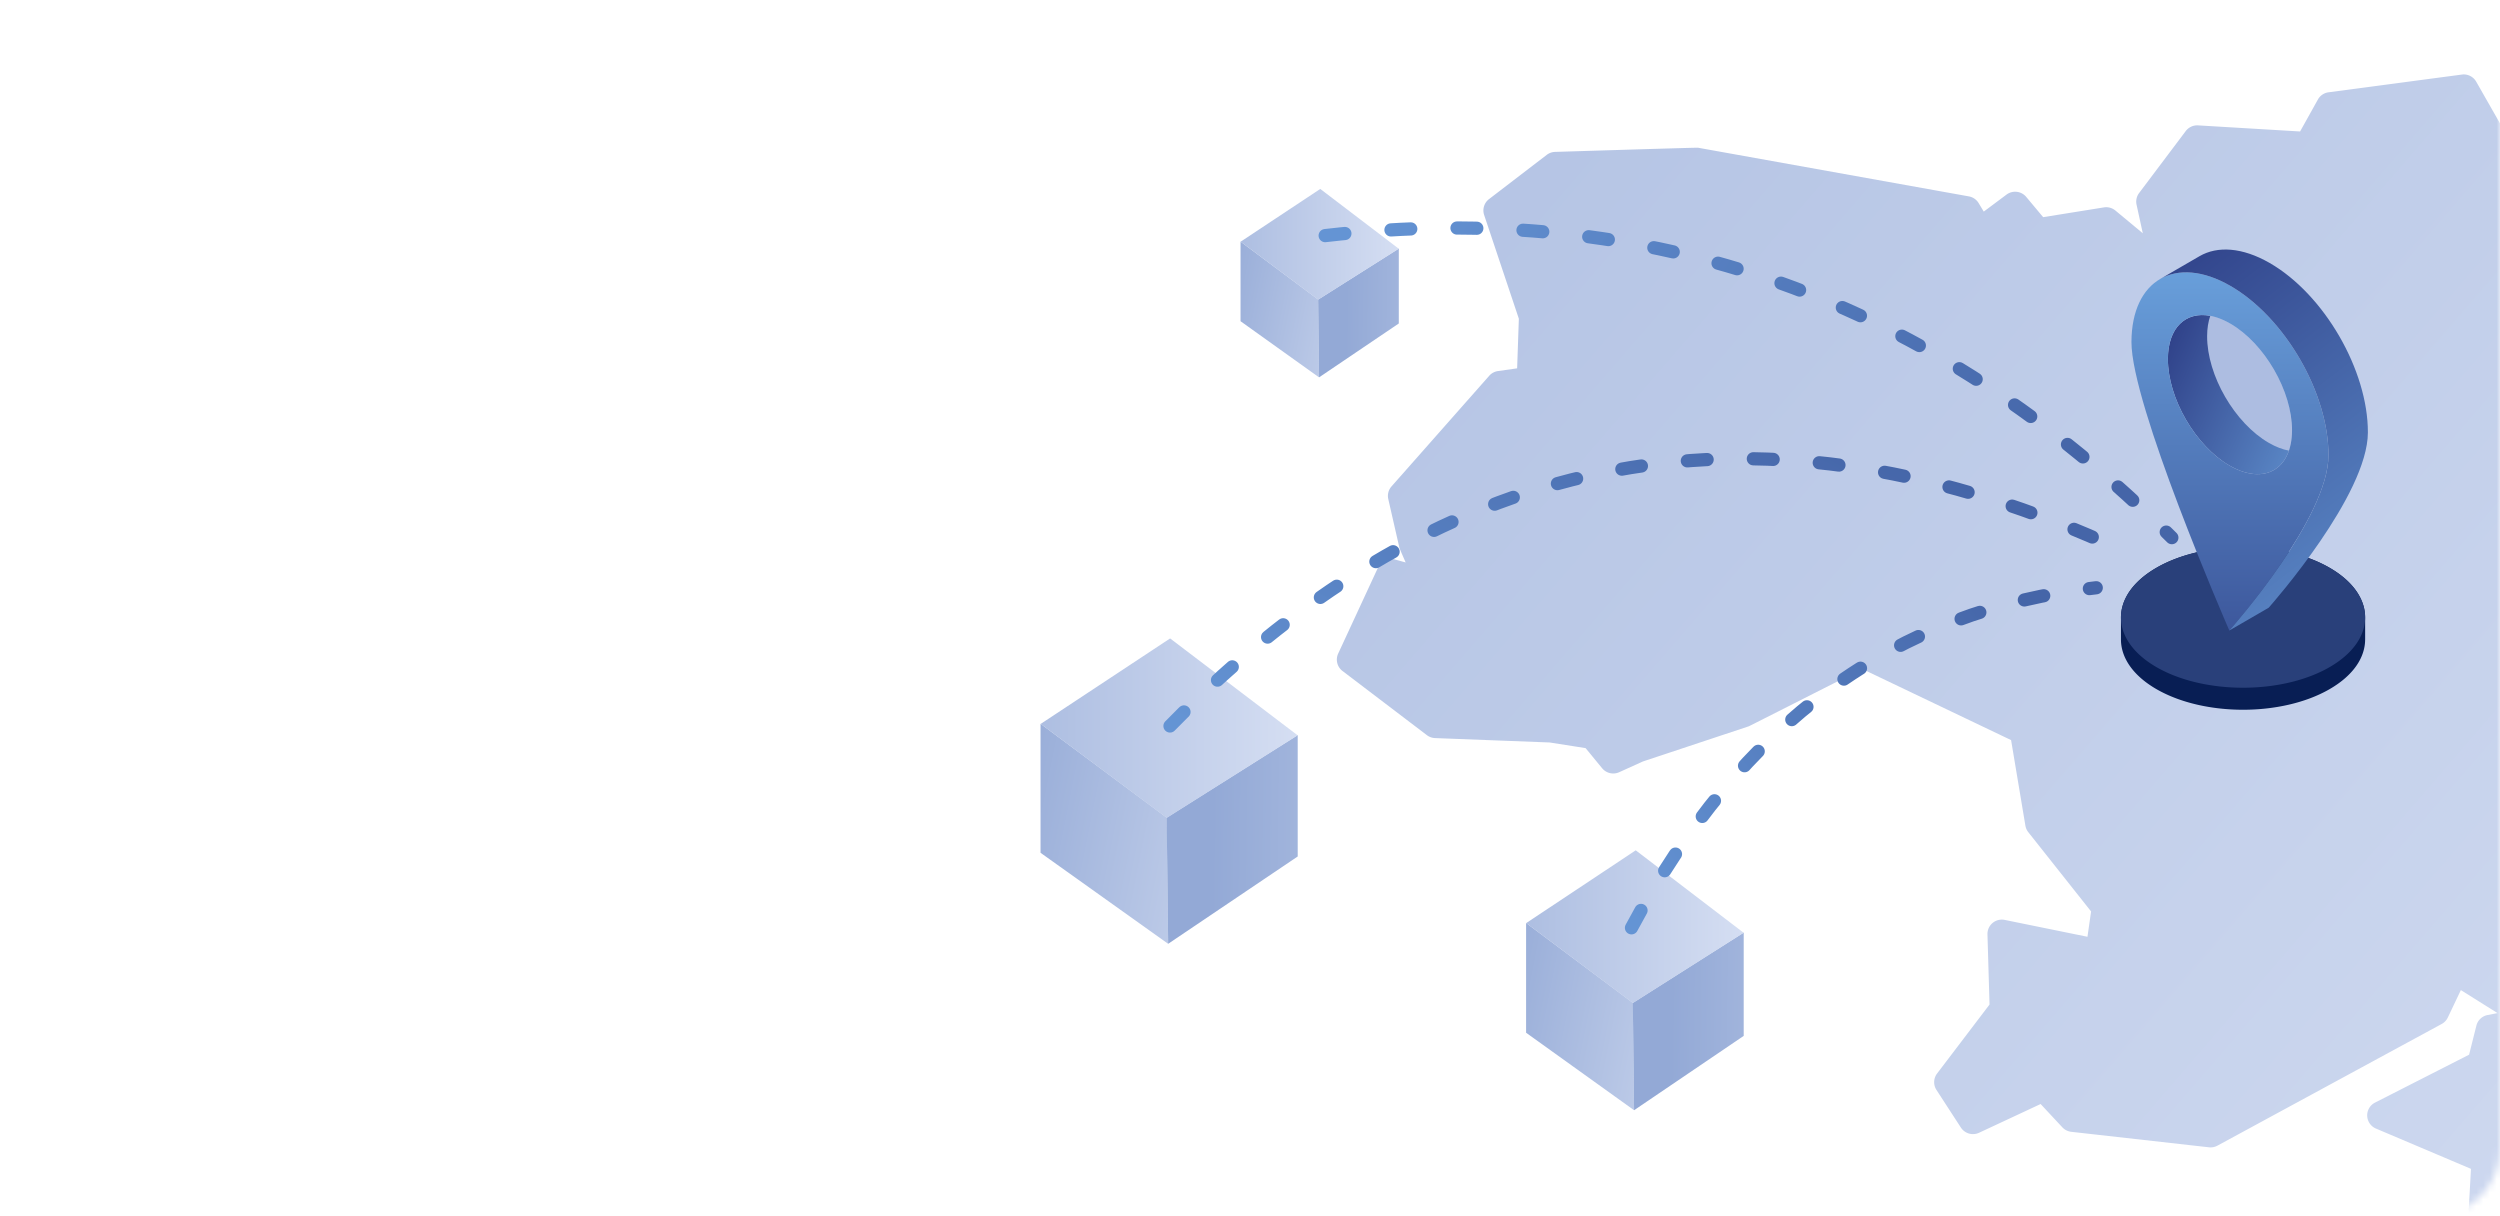 <?xml version="1.0" encoding="UTF-8" standalone="no"?>
<svg
   xmlns:dc="http://purl.org/dc/elements/1.1/"
   xmlns:cc="http://creativecommons.org/ns#"
   xmlns:rdf="http://www.w3.org/1999/02/22-rdf-syntax-ns#"
   xmlns:svg="http://www.w3.org/2000/svg"
   xmlns="http://www.w3.org/2000/svg"
   xmlns:xlink="http://www.w3.org/1999/xlink"
   xmlns:sodipodi="http://sodipodi.sourceforge.net/DTD/sodipodi-0.dtd"
   xmlns:inkscape="http://www.inkscape.org/namespaces/inkscape"
   width="370"
   height="180"
   version="1.1"
   id="svg96"
   sodipodi:docname="postal-service-4.svg"
   inkscape:version="1.0.1 (3bc2e813f5, 2020-09-07)">
  <sodipodi:namedview
     pagecolor="#ffffff"
     bordercolor="#666666"
     borderopacity="1"
     objecttolerance="10"
     gridtolerance="10"
     guidetolerance="10"
     inkscape:pageopacity="0"
     inkscape:pageshadow="2"
     inkscape:window-width="1368"
     inkscape:window-height="850"
     id="namedview98"
     showgrid="false"
     inkscape:zoom="1.6391892"
     inkscape:cx="186.67251"
     inkscape:cy="81.010302"
     inkscape:window-x="-6"
     inkscape:window-y="-6"
     inkscape:window-maximized="1"
     inkscape:current-layer="svg96" />
  <defs
     id="defs43">
    <linearGradient
       id="c"
       x1="-252.654"
       y1="-9.063"
       x2="310.821"
       y2="320.346"
       gradientTransform="scale(1.216,0.822)"
       gradientUnits="userSpaceOnUse">
      <stop
         stop-color="#93A9D6"
         offset="0%"
         id="stop2" />
      <stop
         stop-color="#E0E7F7"
         offset="100%"
         id="stop4" />
    </linearGradient>
    <linearGradient
       id="d"
       x1="-35.625%"
       y1="23.711%"
       x2="239.939%"
       y2="118.027%">
      <stop
         stop-color="#93A9D6"
         offset="0%"
         id="stop7" />
      <stop
         stop-color="#E0E7F7"
         offset="100%"
         id="stop9" />
    </linearGradient>
    <linearGradient
       id="e"
       x1="35.268%"
       y1="0%"
       x2="405.877%"
       y2="7.264%">
      <stop
         stop-color="#93A9D6"
         offset="0%"
         id="stop12" />
      <stop
         stop-color="#E0E7F7"
         offset="100%"
         id="stop14" />
    </linearGradient>
    <linearGradient
       id="f"
       x1="-65.891%"
       y1="42.72%"
       x2="127.465%"
       y2="42.72%">
      <stop
         stop-color="#93A9D6"
         offset="0%"
         id="stop17" />
      <stop
         stop-color="#E0E7F7"
         offset="100%"
         id="stop19" />
    </linearGradient>
    <linearGradient
       id="g"
       x1="3.267%"
       y1="98.195%"
       x2="101.76%"
       y2="43.792%">
      <stop
         stop-color="#6494D4"
         offset="0%"
         id="stop22" />
      <stop
         stop-color="#4565A8"
         offset="100%"
         id="stop24" />
    </linearGradient>
    <linearGradient
       id="h"
       x1="37.44"
       y1="33.713"
       x2="-2.371"
       y2="10.443"
       gradientTransform="scale(0.872,1.147)"
       gradientUnits="userSpaceOnUse">
      <stop
         stop-color="#6BA3DE"
         offset="0%"
         id="stop27" />
      <stop
         stop-color="#202873"
         offset="100%"
         id="stop29" />
    </linearGradient>
    <linearGradient
       id="i"
       x1="18.684"
       y1="0.171"
       x2="18.684"
       y2="68.087"
       gradientTransform="scale(0.742,1.348)"
       gradientUnits="userSpaceOnUse">
      <stop
         stop-color="#6BA3DE"
         offset="0%"
         id="stop32" />
      <stop
         stop-color="#202873"
         offset="100%"
         id="stop34" />
    </linearGradient>
    <linearGradient
       id="j"
       x1="67.564"
       y1="51.2"
       x2="33.735"
       y2="-30.407"
       gradientTransform="scale(0.738,1.354)"
       gradientUnits="userSpaceOnUse">
      <stop
         stop-color="#6BA3DE"
         offset="0%"
         id="stop37" />
      <stop
         stop-color="#202873"
         offset="100%"
         id="stop39" />
    </linearGradient>
    <rect
       id="a"
       x="0"
       y="0"
       width="370"
       height="180"
       rx="10" />
    <linearGradient
       inkscape:collect="always"
       xlink:href="#d"
       id="linearGradient925"
       x1="-8.835"
       y1="15.498"
       x2="59.506"
       y2="38.889"
       gradientTransform="scale(0.762,1.313)"
       gradientUnits="userSpaceOnUse" />
    <linearGradient
       inkscape:collect="always"
       xlink:href="#e"
       id="linearGradient927"
       x1="32.198"
       y1="11.323"
       x2="122.931"
       y2="13.101"
       gradientTransform="scale(0.792,1.262)"
       gradientUnits="userSpaceOnUse" />
    <linearGradient
       inkscape:collect="always"
       xlink:href="#f"
       id="linearGradient929"
       x1="-20.932"
       y1="13.58"
       x2="40.533"
       y2="13.58"
       gradientTransform="scale(1.197,0.836)"
       gradientUnits="userSpaceOnUse" />
    <linearGradient
       inkscape:collect="always"
       xlink:href="#d"
       id="linearGradient931"
       x1="-7.498"
       y1="13.153"
       x2="50.497"
       y2="33.003"
       gradientTransform="scale(0.759,1.317)"
       gradientUnits="userSpaceOnUse" />
    <linearGradient
       inkscape:collect="always"
       xlink:href="#e"
       id="linearGradient933"
       x1="27.326"
       y1="9.608"
       x2="104.322"
       y2="11.117"
       gradientTransform="scale(0.79,1.266)"
       gradientUnits="userSpaceOnUse" />
    <linearGradient
       inkscape:collect="always"
       xlink:href="#f"
       id="linearGradient935"
       x1="-17.763"
       y1="11.524"
       x2="34.397"
       y2="11.524"
       gradientTransform="scale(1.193,0.838)"
       gradientUnits="userSpaceOnUse" />
    <linearGradient
       inkscape:collect="always"
       xlink:href="#d"
       id="linearGradient937"
       x1="-5.444"
       y1="9.551"
       x2="36.667"
       y2="23.964"
       gradientTransform="scale(0.761,1.315)"
       gradientUnits="userSpaceOnUse" />
    <linearGradient
       inkscape:collect="always"
       xlink:href="#e"
       id="linearGradient939"
       x1="19.842"
       y1="6.977"
       x2="75.752"
       y2="8.073"
       gradientTransform="scale(0.791,1.264)"
       gradientUnits="userSpaceOnUse" />
    <linearGradient
       inkscape:collect="always"
       xlink:href="#f"
       id="linearGradient941"
       x1="-12.898"
       y1="8.368"
       x2="24.976"
       y2="8.368"
       gradientTransform="scale(1.195,0.837)"
       gradientUnits="userSpaceOnUse" />
    <linearGradient
       inkscape:collect="always"
       xlink:href="#g"
       id="linearGradient943"
       x1="76.336"
       y1="169.068"
       x2="136.235"
       y2="135.983"
       gradientTransform="scale(1.163,0.86)"
       gradientUnits="userSpaceOnUse" />
    <linearGradient
       inkscape:collect="always"
       xlink:href="#g"
       id="linearGradient945"
       x1="53.751"
       y1="115.513"
       x2="147.965"
       y2="63.473"
       gradientTransform="scale(1.064,0.94)"
       gradientUnits="userSpaceOnUse" />
    <linearGradient
       inkscape:collect="always"
       xlink:href="#g"
       id="linearGradient947"
       x1="12.34"
       y1="213.877"
       x2="87.912"
       y2="172.134"
       gradientTransform="scale(1.849,0.541)"
       gradientUnits="userSpaceOnUse" />
    <mask
       id="b"
       fill="#fff">
      <use
         xlink:href="#a"
         id="use45" />
    </mask>
  </defs>
  <g
     mask="url(#b)"
     id="g92"
     style="fill:none;fill-rule:evenodd">
    <path
       d="m 190.628,21.659 a 2.128,2.128 0 0 0 -1.58,1.071 l -2.635,4.728 -15.095,-0.902 a 2.131,2.131 0 0 0 -1.83,0.844 l -6.9,9.169 a 2.114,2.114 0 0 0 -0.378,1.722 l 0.925,4.235 -4.056,-3.368 a 2.133,2.133 0 0 0 -1.7,-0.463 l -8.992,1.445 -2.51,-3.002 a 2.133,2.133 0 0 0 -2.91,-0.339 l -3.371,2.519 -0.758,-1.259 A 2.128,2.128 0 0 0 137.39,37.064 L 97.297,29.861 C 97.2,29.843 90.15,30.05 76.148,30.481 a 2.133,2.133 0 0 0 -1.229,0.438 l -8.545,6.55 a 2.116,2.116 0 0 0 -0.721,2.35 l 5.137,15.355 -0.254,7.34 -2.836,0.404 a 2.13,2.13 0 0 0 -1.297,0.698 L 51.943,79.99 a 2.115,2.115 0 0 0 -0.478,1.87 l 1.644,7.204 c 0.02,0.09 0.33,0.816 0.928,2.179 l -1.57,-0.435 a 2.13,2.13 0 0 0 -2.502,1.154 l -5.916,12.771 a 2.115,2.115 0 0 0 0.642,2.574 l 12.488,9.496 c 0.349,0.265 0.77,0.416 1.209,0.433 l 16.963,0.65 5.318,0.836 2.445,2.976 a 2.133,2.133 0 0 0 2.527,0.588 l 3.51,-1.59 15.671,-5.204 c 0.067,-0.023 5.659,-2.853 16.774,-8.49 l 22.045,10.532 2.118,12.666 c 0.06,0.352 0.207,0.684 0.43,0.965 l 9.292,11.73 -0.537,3.747 -12.247,-2.496 a 2.134,2.134 0 0 0 -1.795,0.455 2.117,2.117 0 0 0 -0.757,1.684 l 0.306,10.386 -7.763,10.211 a 2.114,2.114 0 0 0 -0.09,2.432 l 3.614,5.566 a 2.132,2.132 0 0 0 2.69,0.768 l 9.11,-4.254 3.216,3.45 a 2.13,2.13 0 0 0 1.32,0.664 l 20.376,2.292 c 0.434,0.05 0.872,-0.036 1.256,-0.244 l 33.192,-18.009 c 0.396,-0.215 0.713,-0.549 0.905,-0.954 l 1.93,-4.061 5.426,3.407 -1.47,0.284 a 2.125,2.125 0 0 0 -1.657,1.566 l -1.08,4.304 -13.927,7.094 a 2.12,2.12 0 0 0 0.136,3.838 l 14.07,5.966 -0.574,10.303 a 2.123,2.123 0 0 0 1.943,2.23 l 11.502,0.982 a 2.133,2.133 0 0 0 1.544,-0.485 l 11.831,-9.822 c 0.023,-0.02 1.771,-1.664 5.245,-4.933 l 2.902,0.482 c 0.06,0.01 3.108,0.13 9.144,0.357 0.889,0.033 1.704,-0.49 2.044,-1.308 l 3.944,-9.496 c 0.267,-0.644 0.2,-1.378 -0.18,-1.963 a 2.13,2.13 0 0 0 -1.725,-0.967 l -11.502,-0.328 a 2.133,2.133 0 0 0 -1.303,0.398 l -4.723,3.383 -4.846,0.109 -0.92,-3.893 a 2.12,2.12 0 0 0 -0.719,-1.151 l -1.28,-1.052 19.074,-0.76 a 2.127,2.127 0 0 0 1.908,-1.379 l 5.999,-16.044 13.543,-8.787 a 2.12,2.12 0 0 0 0.94,-1.437 l 1.77,-10.875 4.397,-1.546 c 0.52,-0.183 0.948,-0.56 1.194,-1.051 l 1.024,-2.04 12.418,0.59 a 2.133,2.133 0 0 0 1.535,-0.552 c 0.418,-0.38 0.667,-0.91 0.691,-1.473 l 0.658,-15.063 a 2.119,2.119 0 0 0 -1.07,-1.933 l -1.087,-0.619 0.439,-3.934 5.566,-7.397 a 2.115,2.115 0 0 0 -0.268,-2.838 L 291.59,76.549 a 2.129,2.129 0 0 0 -0.631,-0.397 l -17.747,-7.204 a 2.132,2.132 0 0 0 -2.572,0.787 l -0.985,1.472 -7.063,-9.122 a 2.133,2.133 0 0 0 -2.507,-0.66 l -9.146,3.821 -7.6,-4.951 a 2.134,2.134 0 0 0 -2.291,-0.029 l -3.131,1.95 -7.25,-17.34 a 2.129,2.129 0 0 0 -2.2,-1.291 l -10.028,1.11 -1.652,-5.97 2.893,-1.236 a 2.113,2.113 0 0 0 1.012,-2.996 l -8.215,-14.407 a 2.13,2.13 0 0 0 -1.948,-1.07 c -0.041,0.001 -6.675,0.883 -19.901,2.644 z"
       fill="url(#c)"
       transform="translate(154,-8)"
       id="path50"
       style="fill:url(#c)" />
    <path
       fill="url(#d)"
       d="M 0,12.63 18.694,26.53 18.886,45.197 0,31.727 Z"
       transform="translate(154,94.487)"
       id="path52"
       style="fill:url(#linearGradient925)" />
    <path
       fill="url(#e)"
       d="M 38.062,14.293 18.667,26.519 18.887,45.197 38.061,32.27 Z"
       transform="translate(154,94.487)"
       id="path54"
       style="fill:url(#linearGradient927)" />
    <path
       fill="url(#f)"
       d="M 38.055,14.344 18.68,26.565 0.016,12.655 19.176,0 Z"
       transform="translate(154,94.487)"
       id="path56"
       style="fill:url(#linearGradient929)" />
    <path
       fill="url(#d)"
       d="M 0,10.75 15.818,22.58 15.981,38.466 0,27 Z"
       transform="translate(225.862,125.847)"
       id="path58"
       style="fill:url(#linearGradient931)" />
    <path
       fill="url(#e)"
       d="M 32.206,12.164 15.796,22.57 15.981,38.467 32.206,27.464 Z"
       transform="translate(225.862,125.847)"
       id="path60"
       style="fill:url(#linearGradient933)" />
    <path
       fill="url(#f)"
       d="M 32.2,12.207 15.807,22.61 0.014,10.77 16.226,0 Z"
       transform="translate(225.862,125.847)"
       id="path62"
       style="fill:url(#linearGradient935)" />
    <g
       id="g70">
      <path
         fill="url(#d)"
         d="M 0,7.794 11.504,16.37 11.622,27.888 0,19.576 Z"
         transform="translate(183.6,27.963)"
         id="path64"
         style="fill:url(#linearGradient937)" />
      <path
         fill="url(#e)"
         d="m 23.423,8.819 -11.935,7.544 0.134,11.525 11.8,-7.977 z"
         transform="translate(183.6,27.963)"
         id="path66"
         style="fill:url(#linearGradient939)" />
      <path
         fill="url(#f)"
         d="M 23.418,8.85 11.496,16.391 0.01,7.81 11.8,0 Z"
         transform="translate(183.6,27.963)"
         id="path68"
         style="fill:url(#linearGradient941)" />
    </g>
    <path
       d="m 87.46,145.315 c 16.222,-30.341 39.15,-47.117 68.784,-50.328"
       stroke="url(#g)"
       stroke-width="1.955"
       stroke-linecap="round"
       stroke-dasharray="2.933, 6.843"
       transform="translate(154,-8)"
       id="path72"
       style="stroke:url(#linearGradient943)" />
    <path
       d="M 54.857,109.183 C 73.348,64.411 106.63,35.103 154.704,21.258"
       stroke="url(#g)"
       stroke-width="1.955"
       stroke-linecap="round"
       stroke-dasharray="2.933, 6.843"
       transform="rotate(61,188.571,191.94)"
       id="path74"
       style="stroke:url(#linearGradient945)" />
    <path
       d="M 19.158,115.445 C 60.154,73.641 107.118,64.972 160.05,89.437"
       stroke="url(#g)"
       stroke-width="1.955"
       stroke-linecap="round"
       stroke-dasharray="2.933, 6.843"
       transform="translate(154,-8)"
       id="path76"
       style="stroke:url(#linearGradient947)" />
    <g
       fill-rule="nonzero"
       id="g90">
      <path
         d="m 330.068,47.884 c 5.072,2.92 9.17,9.996 9.154,15.807 -0.017,5.81 -4.142,8.153 -9.214,5.234 -5.073,-2.92 -9.172,-9.996 -9.155,-15.806 0.016,-5.811 4.141,-8.155 9.215,-5.235 z"
         fill="#adbde1"
         id="path78" />
      <path
         d="m 21.959,28.628 c -5.074,-2.92 -9.172,-9.997 -9.156,-15.807 0.004,-1.14 0.167,-2.146 0.464,-3.006 -3.63,-0.68 -6.253,1.745 -6.266,6.374 -0.016,5.81 4.082,12.887 9.156,15.806 4.076,2.346 7.538,1.291 8.75,-2.228 -0.926,-0.174 -1.917,-0.546 -2.948,-1.14 z"
         fill="url(#h)"
         transform="translate(313.851,36.93)"
         id="path80"
         style="fill:url(#h)" />
      <path
         d="m 350.042,91.383 h -0.003 c 0,-0.582 -0.08,-1.163 -0.246,-1.737 0,0 -0.005,-0.005 -0.005,-0.01 a 6.989,6.989 0 0 0 -0.489,-1.222 c -0.004,-0.01 -0.009,-0.014 -0.013,-0.023 -0.825,-1.604 -2.333,-3.11 -4.523,-4.37 -7.035,-4.053 -18.55,-4.053 -25.59,0 -2.19,1.264 -3.697,2.77 -4.522,4.375 a 6.868,6.868 0 0 0 -0.484,1.2 6.207,6.207 0 0 0 -0.265,1.787 v 3.258 c -0.002,2.669 1.754,5.34 5.27,7.362 7.04,4.054 18.556,4.054 25.591,0 3.52,-2.022 5.275,-4.692 5.275,-7.362 h 0.004 z"
         fill="#081e54"
         id="path82" />
      <path
         d="m 344.764,98.745 c -7.035,4.053 -18.551,4.053 -25.59,0 -4.306,-2.477 -5.975,-5.924 -5.007,-9.15 a 6.878,6.878 0 0 1 0.484,-1.2 c 0.825,-1.603 2.333,-3.11 4.523,-4.374 7.04,-4.053 18.555,-4.053 25.59,0 2.19,1.259 3.697,2.766 4.522,4.37 0.005,0.01 0.01,0.014 0.014,0.023 a 6.966,6.966 0 0 1 0.493,1.232 c 0.931,3.212 -0.742,6.635 -5.03,9.099 z"
         fill="#29407a"
         id="path84" />
      <path
         d="M 16.232,5.372 C 24.284,10.006 30.791,21.239 30.765,30.463 30.738,39.687 16.82,55.553 16.087,56.389 15.362,54.714 1.577,22.904 1.604,13.681 1.63,4.457 8.18,0.738 16.232,5.372 Z m -0.075,26.623 c 5.072,2.92 9.197,0.576 9.214,-5.234 0.016,-5.811 -4.082,-12.887 -9.154,-15.807 -5.074,-2.92 -9.2,-0.576 -9.216,5.235 -0.016,5.81 4.082,12.887 9.156,15.806 z"
         fill="url(#i)"
         transform="translate(313.851,36.93)"
         id="path86"
         style="fill:url(#i)" />
      <path
         d="M 22.064,1.994 C 18.01,-0.338 14.339,-0.555 11.688,0.98 L 5.857,4.359 C 8.508,2.823 12.18,3.039 16.232,5.372 24.284,10.006 30.791,21.239 30.765,30.463 30.738,39.687 16.82,55.553 16.087,56.389 L 21.919,53.01 C 22.651,52.175 36.569,36.309 36.596,27.085 36.622,17.861 30.116,6.628 22.064,1.994 Z"
         fill="url(#j)"
         transform="translate(313.851,36.93)"
         id="path88"
         style="fill:url(#j)" />
    </g>
  </g>
</svg>
